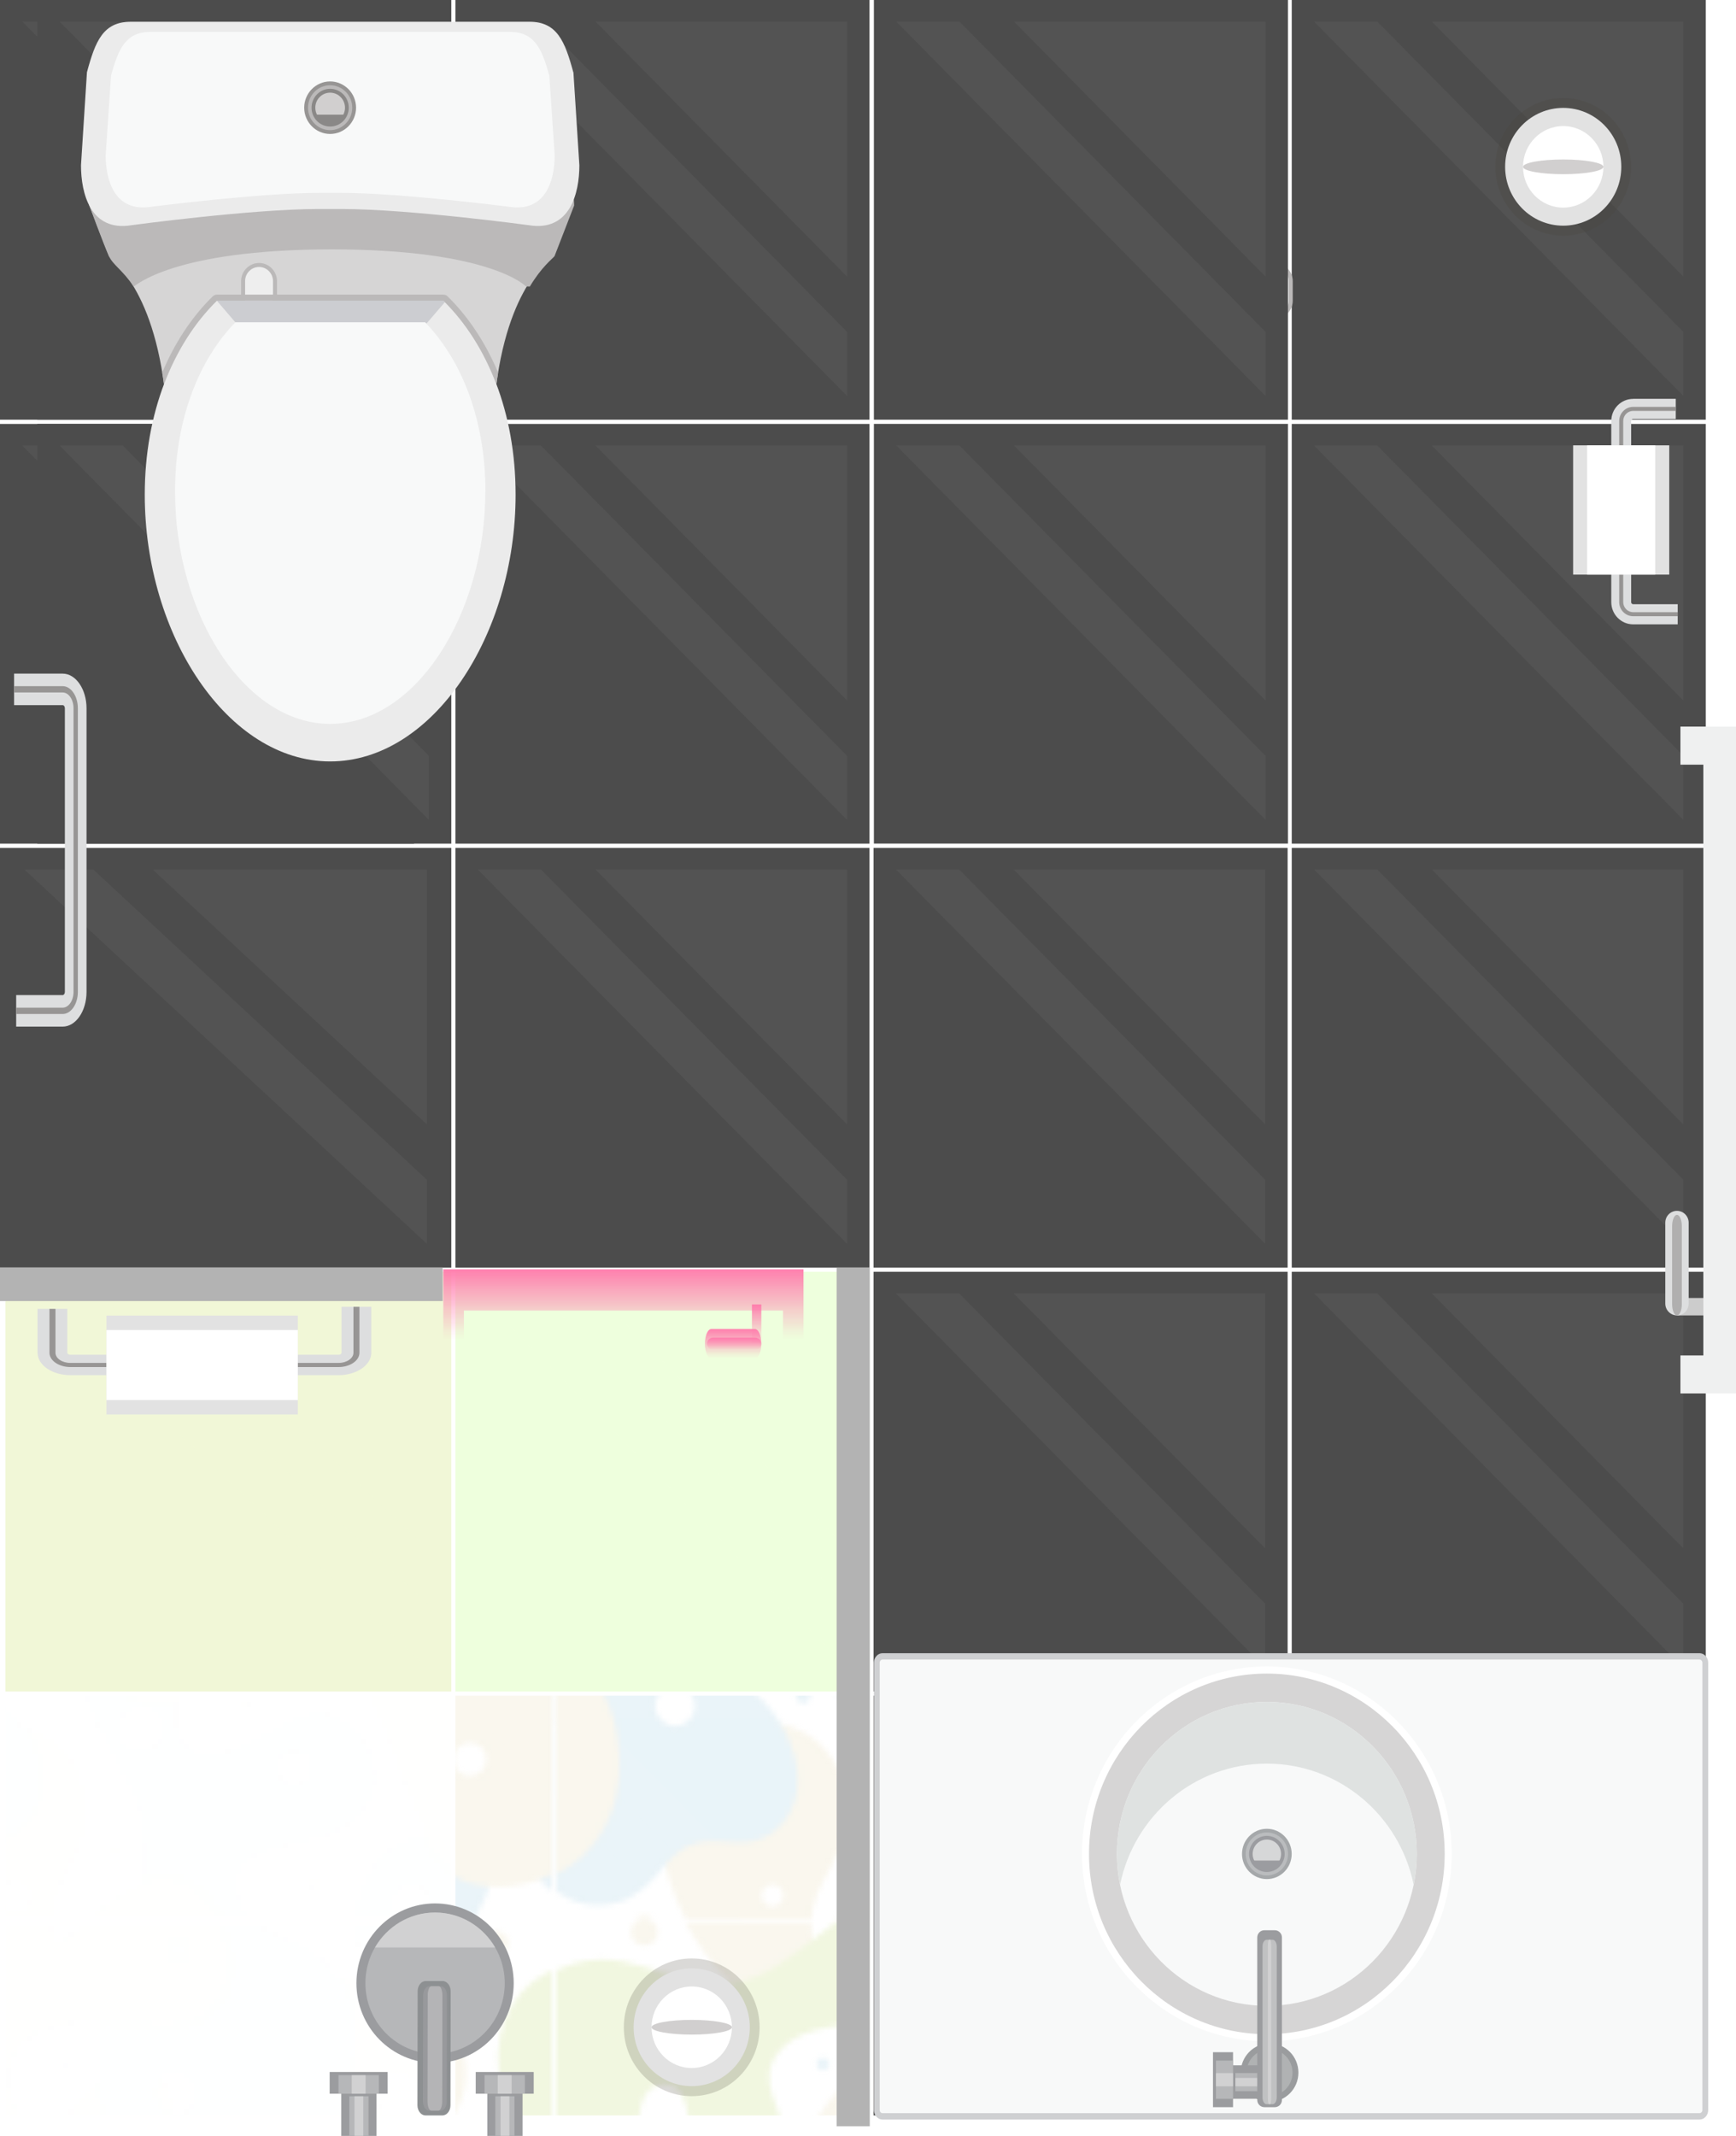 <?xml version="1.0" encoding="UTF-8"?>
<svg id="Layer_1" data-name="Layer 1" xmlns="http://www.w3.org/2000/svg" xmlns:xlink="http://www.w3.org/1999/xlink" viewBox="0 0 332.66 409.15">
  <defs>
    <style>
      .cls-1 {
        fill: #d6d7d8;
      }

      .cls-2 {
        fill: #cfd0d2;
      }

      .cls-3 {
        fill: url(#linear-gradient-2);
      }

      .cls-4 {
        opacity: .3;
      }

      .cls-4, .cls-5, .cls-6, .cls-7, .cls-8, .cls-9 {
        isolation: isolate;
      }

      .cls-4, .cls-10, .cls-9 {
        fill: url(#Alyssa);
      }

      .cls-11, .cls-5 {
        fill: #fff;
      }

      .cls-12 {
        fill: #dddedf;
      }

      .cls-13 {
        fill: #4c4c4c;
      }

      .cls-14 {
        fill: #d1cfcf;
      }

      .cls-15 {
        opacity: .46;
      }

      .cls-16 {
        fill: #c0c1c2;
      }

      .cls-17 {
        fill: #e2e2e2;
      }

      .cls-18 {
        opacity: .24;
      }

      .cls-19 {
        fill: #8d9092;
      }

      .cls-20 {
        fill: #bbb9b9;
      }

      .cls-21 {
        fill: #eff0f0;
      }

      .cls-22 {
        opacity: .41;
      }

      .cls-23 {
        fill: #b4b4b6;
      }

      .cls-5, .cls-7, .cls-8, .cls-24, .cls-9 {
        opacity: .1;
      }

      .cls-6 {
        fill: #48423b;
        opacity: .2;
      }

      .cls-25 {
        fill: #a6d0e4;
      }

      .cls-26 {
        fill: #b0afaf;
      }

      .cls-27 {
        fill: #d1d1d2;
      }

      .cls-28 {
        fill: #b0b2b3;
        stroke: #9a9c9e;
        stroke-miterlimit: 10;
        stroke-width: 1.13px;
      }

      .cls-29 {
        fill: #9b9ca0;
      }

      .cls-30 {
        opacity: .33;
      }

      .cls-7, .cls-31 {
        fill: #e0eea8;
      }

      .cls-8, .cls-32 {
        fill: #cf9;
      }

      .cls-33 {
        fill: #ebebeb;
      }

      .cls-34 {
        fill: none;
      }

      .cls-35 {
        fill: #979594;
      }

      .cls-36 {
        fill: #b6b7b9;
      }

      .cls-37 {
        fill: #9b9c9f;
      }

      .cls-38 {
        opacity: .97;
      }

      .cls-39 {
        fill: #babcbe;
      }

      .cls-40 {
        fill: #ccc;
      }

      .cls-41 {
        opacity: .39;
      }

      .cls-42 {
        fill: #c6dd7f;
      }

      .cls-43 {
        fill: #b3b3b3;
      }

      .cls-44 {
        fill: #d6d5d5;
      }

      .cls-45 {
        fill: url(#linear-gradient-3);
      }

      .cls-46 {
        fill: #dfe2e1;
      }

      .cls-47 {
        fill: url(#linear-gradient);
      }

      .cls-48 {
        fill: #eee;
      }

      .cls-49 {
        fill: url(#linear-gradient-4);
      }

      .cls-50 {
        fill: #f8f9f9;
      }

      .cls-51 {
        fill: #e9ddb7;
      }

      .cls-52 {
        fill: #8a8887;
      }

      .cls-53 {
        fill: #a5a8aa;
      }

      .cls-54 {
        fill: #98999c;
      }

      .cls-55 {
        fill: #cccdd1;
      }
    </style>
    <pattern id="Alyssa" x="0" y="0" width="144.13" height="138.36" patternTransform="translate(-763.32 -14922.59) scale(1 -1)" patternUnits="userSpaceOnUse" viewBox="0 0 144.13 138.36">
      <g>
        <rect class="cls-34" width="144.13" height="138.36"/>
        <g>
          <rect class="cls-34" width="144.13" height="138.36"/>
          <path class="cls-42" d="m211.07-20.16c-11.76,1.38-19.37-.35-22.65-3.11-3.02-2.54-4.96-5.41-2.25-11.93,2.94-7.09,1.53-14.73-5.54-15.91-6.22-1.04-10.89,4.84-11.24,12.28-.24,5.18-1.9,8.3-5.53,7.61s-4.63-5.9-3.63-11.76c1.38-8.13,5.54-11.76,6.23-20.23.49-6.05-2.94-13.66-12.45-15.04-9.3-1.35-15.91,4.32-16.6,10.55-.73,6.59,3.63,10.89,3.11,17.64s-4.01,10.17-5.88,17.29c-2.77,10.55,1.21,19.02,7.78,22.65,14.75,8.15,22.83-3.64,35.97-1.56,10.9,1.73,23.35,18.16,33.03,19.54,8.23,1.17,13.83-4.67,15.04-14.01,1.21-9.34-4.74-15.26-15.39-14.01h0Zm-42.2-.52c0,2.29-1.86,4.15-4.15,4.15s-4.15-1.86-4.15-4.15,1.86-4.15,4.15-4.15,4.15,1.86,4.15,4.15Zm49.46,15.39c0,.96-.78,1.73-1.73,1.73s-1.73-.77-1.73-1.73.77-1.73,1.73-1.73,1.73.77,1.73,1.73Z"/>
          <g>
            <path class="cls-51" d="m48.83-.97c0-7.17,4.59-13.81-1-16.33-8.5-3.83-28,14.33-28,36.17,0,12,8.67,19,17.83,19,12.33,0,18-8.17,18-17.5s-6.83-13.14-6.83-21.33h0Zm-5.41,5.37c0,1.15-.93,2.08-2.07,2.08s-2.08-.93-2.08-2.08.93-2.08,2.08-2.08,2.07.93,2.07,2.08Z"/>
            <path class="cls-25" d="m123.53-24.47c-7.87-2.74-19.44,15.3-17.67,27.02,1.24,8.23,7.12,13.19,13.09,14.22,7.53,1.3,12.9-2.6,13.3-7.24.55-6.31-3.63-7.52-4.22-14.96-.56-7.13,3.69-16.19-4.49-19.03h-.01Zm-3.79,27.51c0,1.43-1.16,2.59-2.59,2.59s-2.59-1.16-2.59-2.59,1.16-2.59,2.59-2.59,2.59,1.16,2.59,2.59Z"/>
            <path class="cls-51" d="m19.39-2c0-1.43-1.16-2.59-2.59-2.59s-2.59,1.16-2.59,2.59,1.16,2.59,2.59,2.59,2.59-1.16,2.59-2.59Z"/>
            <path class="cls-25" d="m84.61,5.72c.74-8.1,12.67-7.02,17.9-14.21,10.52-14.47-1.22-46.37-21.63-46.37-11.74,0-24.22,9.72-24.22,29.22,0,15.83,10.17,21.5,8.25,42.17-1.01,10.83-12.5,20.34-12.5,34.75,0,5.92,3.59,13.45,11.55,13.45,7.05,0,10.82-5.95,10.82-12.9s-5.38-15.74,1.37-19.05c5.24-2.57,13.21,4.77,19.5,6.75,5.19,1.64,12.39-.22,14.75-8.5,2.53-8.88-3.25-14.75-11.59-16.69-6.32-1.48-14.8-2.17-14.21-8.61h.01Zm-15.98,30.56c0,1.82-1.47,3.29-3.29,3.29s-3.29-1.47-3.29-3.29,1.47-3.29,3.29-3.29,3.29,1.47,3.29,3.29Zm25.98-9.7c1.29,0,2.33,1.04,2.33,2.33s-1.04,2.33-2.33,2.33-2.33-1.04-2.33-2.33,1.04-2.33,2.33-2.33Zm-19.98-59.67c0,1.82-1.47,3.29-3.29,3.29s-3.29-1.47-3.29-3.29,1.47-3.29,3.29-3.29,3.29,1.47,3.29,3.29Z"/>
            <path class="cls-42" d="m66.94-20.16c-11.76,1.38-19.37-.35-22.65-3.11-3.02-2.54-4.95-5.41-2.25-11.93,2.94-7.09,1.53-14.73-5.54-15.91-6.22-1.04-10.89,4.84-11.24,12.28-.24,5.18-1.9,8.3-5.53,7.61s-4.63-5.9-3.63-11.76c1.38-8.13,5.54-11.76,6.23-20.23.49-6.05-2.94-13.66-12.45-15.04-9.3-1.35-15.91,4.32-16.6,10.55-.73,6.59,3.63,10.89,3.11,17.64-.52,6.75-4.01,10.17-5.88,17.29-2.77,10.55,1.21,19.02,7.78,22.65,14.75,8.15,22.83-3.64,35.97-1.56,10.9,1.73,23.35,18.16,33.03,19.54,8.23,1.17,13.83-4.67,15.04-14.01s-4.74-15.26-15.39-14.01h0Zm-42.2-.52c0,2.29-1.86,4.15-4.15,4.15s-4.15-1.86-4.15-4.15,1.86-4.15,4.15-4.15,4.15,1.86,4.15,4.15Zm49.46,15.39c0,.96-.78,1.73-1.73,1.73s-1.73-.77-1.73-1.73.77-1.73,1.73-1.73,1.73.77,1.73,1.73Z"/>
          </g>
          <g>
            <path class="cls-25" d="m190.32,26.37c0-6.23-4.15-10.72-8.65-11.59s-8.32,1.28-12.97-1.21c-4.84-2.59-7.09-11.07-16.78-11.07-7.96,0-15.22,7.96-15.22,18.85,0,20.23,13.14,29.23,25.59,29.23,16.6,0,28.02-12.62,28.02-24.21h0Zm-19.71,14.35c0,2.1-1.7,3.8-3.8,3.8s-3.8-1.7-3.8-3.8,1.7-3.8,3.8-3.8,3.8,1.7,3.8,3.8Z"/>
            <path class="cls-42" d="m211.07,118.2c-11.76,1.38-19.37-.35-22.65-3.11-3.02-2.54-4.96-5.41-2.25-11.93,2.94-7.09,1.53-14.73-5.54-15.91-6.22-1.04-10.89,4.84-11.24,12.28-.24,5.18-1.9,8.3-5.53,7.61-3.63-.69-4.63-5.9-3.63-11.76,1.38-8.13,5.54-11.76,6.23-20.23.49-6.05-2.94-13.66-12.45-15.04-9.3-1.35-15.91,4.32-16.6,10.55-.73,6.59,3.63,10.89,3.11,17.64s-4.01,10.17-5.88,17.29c-2.77,10.55,1.21,19.02,7.78,22.65,14.75,8.15,22.83-3.64,35.97-1.56,10.9,1.73,23.35,18.16,33.03,19.54,8.23,1.17,13.83-4.67,15.04-14.01,1.21-9.34-4.74-15.26-15.39-14.01h0Zm-42.2-.52c0,2.29-1.86,4.15-4.15,4.15s-4.15-1.86-4.15-4.15,1.86-4.15,4.15-4.15,4.15,1.86,4.15,4.15Zm49.46,15.39c0,.96-.78,1.73-1.73,1.73s-1.73-.77-1.73-1.73.77-1.73,1.73-1.73,1.73.77,1.73,1.73Z"/>
          </g>
          <g>
            <path class="cls-25" d="m31.83,54.72c-13.96-1.99-21.17,13.33-17.67,20.33,3.67,7.33,12.12,4.17,19.5,4.17,9.67,0,16.37,7.57,20.42,2.25,4.25-5.58-5.01-24.29-22.25-26.75Zm.52,17.48c0,1.24-1.01,2.25-2.25,2.25s-2.25-1.01-2.25-2.25,1.01-2.25,2.25-2.25,2.25,1.01,2.25,2.25Z"/>
            <path class="cls-51" d="m48.83,137.39c0-7.17,4.59-13.81-1-16.33-8.5-3.83-28,14.33-28,36.17,0,12,8.67,19,17.83,19,12.33,0,18-8.17,18-17.5s-6.83-13.14-6.83-21.33h0Zm-5.41,5.37c0,1.15-.93,2.08-2.07,2.08s-2.08-.93-2.08-2.08.93-2.08,2.08-2.08,2.07.93,2.07,2.08Z"/>
            <path class="cls-25" d="m46.19,26.37c0-6.23-4.15-10.72-8.65-11.59-4.5-.87-8.32,1.28-12.97-1.21-4.84-2.59-7.09-11.07-16.77-11.07C-.16,2.5-7.42,10.46-7.42,21.35c0,20.23,13.14,29.23,25.59,29.23,16.6,0,28.02-12.62,28.02-24.21Zm-19.71,14.35c0,2.1-1.7,3.8-3.8,3.8s-3.8-1.7-3.8-3.8,1.7-3.8,3.8-3.8,3.8,1.7,3.8,3.8Z"/>
            <path class="cls-42" d="m45.5,50.06c0-1.34-1.08-2.42-2.42-2.42s-2.42,1.08-2.42,2.42,1.08,2.42,2.42,2.42,2.42-1.08,2.42-2.42Z"/>
            <path class="cls-25" d="m129.2,68.57c-3.19-4.68,1.04-10.72-1.38-15.22-2.42-4.5-6.74-5.02-9.86-2.6-3.63,2.83-3.41,6.64-8.3,8.82-5.53,2.46-17.98-2.25-19.71,7.26-.87,4.81,2.37,8.57,7.26,9.68,6.05,1.38,9.35.18,15.39,3.11,6.05,2.94,11.24,8.99,22.14,12.11,10.41,2.97,16.07-1.56,16.6-5.88,1.04-8.47-17.13-9.95-22.14-17.29h0Zm-2.25,7.44c0,1.24-1.01,2.25-2.25,2.25s-2.25-1.01-2.25-2.25,1.01-2.25,2.25-2.25,2.25,1.01,2.25,2.25Z"/>
            <path class="cls-51" d="m156.17,29.39c0-17.17-14.5-25.5-27-22.83-10.26,2.19-12.83,17.33-16.67,26.17-3.71,8.56-8.83,22.5-20.17,22.5s-12.83-14.5-23.67-14.5-24.5,15.67-24.5,39.67c0,14.67,9.8,31.46,20.83,30.67,11.67-.83,4.5-19.67,15.33-19.67,9.5,0,7.86,16.26,9.17,23.33,1.67,9,6.83,14.17,18.5,13.17,14.44-1.24,22.33-13.5,18.87-23.34-4.03-11.45-23.87-17.32-21.54-30.49,1.35-7.59,13-12,26-16.17,14.53-4.66,24.83-11.33,24.83-28.5h.02Zm-44.95,75.84c0-1.82,1.47-3.29,3.29-3.29s3.29,1.47,3.29,3.29-1.47,3.29-3.29,3.29-3.29-1.47-3.29-3.29Zm-46.69-24.9c0,.96-.77,1.73-1.73,1.73s-1.73-.78-1.73-1.73.78-1.73,1.73-1.73,1.73.77,1.73,1.73Zm17.47-10.72c0,2.1-1.7,3.8-3.8,3.8s-3.8-1.7-3.8-3.8,1.71-3.8,3.8-3.8,3.8,1.7,3.8,3.8Zm19.89,15.56c0,.86-.7,1.56-1.56,1.56s-1.56-.7-1.56-1.56.7-1.56,1.56-1.56,1.56.7,1.56,1.56Zm29.64-54.69c0,1.75-1.42,3.17-3.17,3.17s-3.17-1.42-3.17-3.17,1.42-3.17,3.17-3.17,3.17,1.42,3.17,3.17Z"/>
            <path class="cls-25" d="m123.53,113.89c-7.87-2.74-19.44,15.3-17.67,27.02,1.24,8.23,7.12,13.19,13.09,14.22,7.53,1.3,12.9-2.6,13.3-7.24.55-6.31-3.63-7.52-4.22-14.96-.56-7.13,3.69-16.19-4.49-19.03h-.01Zm-3.79,27.51c0,1.43-1.16,2.59-2.59,2.59s-2.59-1.16-2.59-2.59,1.16-2.59,2.59-2.59,2.59,1.16,2.59,2.59Z"/>
            <path class="cls-51" d="m19.39,136.36c0-1.43-1.16-2.59-2.59-2.59s-2.59,1.16-2.59,2.59,1.16,2.59,2.59,2.59,2.59-1.16,2.59-2.59Z"/>
            <path class="cls-51" d="m153.38,49.62c0,8.41-5.08,15.23-11.34,15.23s-11.34-6.82-11.34-15.23,5.08-12.44,11.34-12.44,11.34,4.03,11.34,12.44Z"/>
            <path class="cls-25" d="m84.61,144.08c.74-8.1,12.67-7.02,17.9-14.21,10.52-14.47-1.22-46.37-21.63-46.37-11.74,0-24.22,9.72-24.22,29.22,0,15.83,10.17,21.5,8.25,42.17-1.01,10.83-12.5,20.34-12.5,34.75,0,5.92,3.59,13.45,11.55,13.45,7.05,0,10.82-5.95,10.82-12.9s-5.38-15.74,1.37-19.05c5.24-2.57,13.21,4.77,19.5,6.75,5.19,1.64,12.39-.22,14.75-8.5,2.53-8.88-3.25-14.75-11.59-16.69-6.32-1.48-14.8-2.17-14.21-8.61h.01Zm-15.98,30.56c0,1.82-1.47,3.29-3.29,3.29s-3.29-1.47-3.29-3.29,1.47-3.29,3.29-3.29,3.29,1.47,3.29,3.29Zm25.98-9.7c1.29,0,2.33,1.04,2.33,2.33s-1.04,2.33-2.33,2.33-2.33-1.04-2.33-2.33,1.04-2.33,2.33-2.33Zm-19.98-59.67c0,1.82-1.47,3.29-3.29,3.29s-3.29-1.47-3.29-3.29,1.47-3.29,3.29-3.29,3.29,1.47,3.29,3.29Z"/>
            <path class="cls-42" d="m66.94,118.2c-11.76,1.38-19.37-.35-22.65-3.11-3.02-2.54-4.95-5.41-2.25-11.93,2.94-7.09,1.53-14.73-5.54-15.91-6.22-1.04-10.89,4.84-11.24,12.28-.24,5.18-1.9,8.3-5.53,7.61-3.63-.69-4.63-5.9-3.63-11.76,1.38-8.13,5.54-11.76,6.23-20.23.49-6.05-2.94-13.66-12.45-15.04-9.3-1.35-15.91,4.32-16.6,10.55-.73,6.59,3.63,10.89,3.11,17.64-.52,6.75-4.01,10.17-5.88,17.29-2.77,10.55,1.21,19.02,7.78,22.65,14.75,8.15,22.83-3.64,35.97-1.56,10.9,1.73,23.35,18.16,33.03,19.54,8.23,1.17,13.83-4.67,15.04-14.01s-4.74-15.26-15.39-14.01Zm-42.2-.52c0,2.29-1.86,4.15-4.15,4.15s-4.15-1.86-4.15-4.15,1.86-4.15,4.15-4.15,4.15,1.86,4.15,4.15Zm49.46,15.39c0,.96-.78,1.73-1.73,1.73s-1.73-.77-1.73-1.73.77-1.73,1.73-1.73,1.73.77,1.73,1.73Z"/>
            <path class="cls-42" d="m130.24,95.89c0-.76-.62-1.38-1.38-1.38s-1.38.62-1.38,1.38.62,1.38,1.38,1.38,1.38-.62,1.38-1.38Z"/>
            <path class="cls-51" d="m135.77,134.28c0-1.24-1.01-2.25-2.25-2.25s-2.25,1.01-2.25,2.25,1.01,2.25,2.25,2.25,2.25-1.01,2.25-2.25Z"/>
            <path class="cls-25" d="m52.24,111.11c0-.67-.54-1.21-1.21-1.21s-1.21.54-1.21,1.21.54,1.21,1.21,1.21,1.21-.54,1.21-1.21Z"/>
            <path class="cls-25" d="m48.61,42.63c0-.76-.62-1.38-1.38-1.38s-1.38.62-1.38,1.38.62,1.38,1.38,1.38,1.38-.62,1.38-1.38Z"/>
            <path class="cls-51" d="m133.18,64.59c0-.67-.54-1.21-1.21-1.21s-1.21.54-1.21,1.21.54,1.21,1.21,1.21,1.21-.54,1.21-1.21Z"/>
            <path class="cls-42" d="m95.89,46.67c0-1.88-1.53-3.41-3.41-3.41s-3.41,1.53-3.41,3.41,1.53,3.41,3.41,3.41,3.41-1.53,3.41-3.41Z"/>
            <path class="cls-51" d="m100.87,6.81c0-1.16-.94-2.1-2.1-2.1s-2.1.94-2.1,2.1.94,2.1,2.1,2.1,2.1-.94,2.1-2.1Z"/>
            <path class="cls-51" d="m62.07,13.11c0-.87-.7-1.57-1.57-1.57s-1.57.7-1.57,1.57.71,1.57,1.57,1.57,1.57-.71,1.57-1.57Z"/>
            <circle class="cls-42" cx="133.12" cy="127.15" r="2.62"/>
            <circle class="cls-25" cx="123.15" cy="92.29" r="2.36"/>
            <path class="cls-51" d="m27.72,85.73c0-1.45-1.17-2.62-2.62-2.62s-2.62,1.17-2.62,2.62,1.17,2.62,2.62,2.62,2.62-1.17,2.62-2.62Z"/>
            <path class="cls-25" d="m22.74,92.81c0-.72-.59-1.31-1.31-1.31s-1.31.59-1.31,1.31.59,1.31,1.31,1.31,1.31-.59,1.31-1.31Z"/>
            <path class="cls-51" d="m86.97,40.9c0-.87-.71-1.57-1.57-1.57s-1.57.7-1.57,1.57.7,1.57,1.57,1.57,1.57-.71,1.57-1.57Z"/>
          </g>
          <g>
            <path class="cls-25" d="m-14.93,68.57c-3.19-4.68,1.04-10.72-1.38-15.22-2.42-4.5-6.74-5.02-9.86-2.6-3.63,2.83-3.41,6.64-8.3,8.82-5.53,2.46-17.98-2.25-19.71,7.26-.88,4.81,2.38,8.57,7.26,9.68,6.05,1.38,9.35.18,15.39,3.11,6.05,2.94,11.24,8.99,22.14,12.11,10.41,2.97,16.07-1.56,16.6-5.88,1.04-8.47-17.13-9.95-22.14-17.29h0Zm-2.25,7.44c0,1.24-1.01,2.25-2.25,2.25s-2.25-1.01-2.25-2.25,1.01-2.25,2.25-2.25,2.25,1.01,2.25,2.25Z"/>
            <path class="cls-51" d="m12.04,29.39C12.04,12.22-2.46,3.89-14.96,6.56c-10.26,2.19-12.83,17.33-16.67,26.17-3.71,8.56-8.83,22.5-20.17,22.5s-12.83-14.5-23.67-14.5-24.5,15.67-24.5,39.67c0,14.67,9.8,31.46,20.83,30.67,11.67-.83,4.5-19.67,15.33-19.67,9.5,0,7.86,16.26,9.17,23.33,1.67,9,6.83,14.17,18.5,13.17,14.44-1.24,22.33-13.5,18.87-23.34-4.03-11.45-23.87-17.32-21.54-30.49,1.35-7.59,13-12,26-16.17,14.53-4.66,24.83-11.33,24.83-28.5h.02Zm-44.95,75.84c0-1.82,1.47-3.29,3.29-3.29s3.29,1.47,3.29,3.29-1.47,3.29-3.29,3.29-3.29-1.47-3.29-3.29Zm-46.69-24.9c0,.96-.77,1.73-1.73,1.73s-1.73-.78-1.73-1.73.78-1.73,1.73-1.73,1.73.77,1.73,1.73Zm17.47-10.72c0,2.1-1.7,3.8-3.8,3.8s-3.8-1.7-3.8-3.8,1.71-3.8,3.8-3.8,3.8,1.7,3.8,3.8Zm19.89,15.56c0,.86-.7,1.56-1.56,1.56s-1.56-.7-1.56-1.56.7-1.56,1.56-1.56,1.56.7,1.56,1.56ZM-12.6,30.48c0,1.75-1.42,3.17-3.17,3.17s-3.17-1.42-3.17-3.17,1.42-3.17,3.17-3.17,3.17,1.42,3.17,3.17Z"/>
            <path class="cls-51" d="m9.26,49.62c0,8.41-5.08,15.23-11.34,15.23s-11.34-6.82-11.34-15.23,5.08-12.44,11.34-12.44,11.34,4.03,11.34,12.44Z"/>
          </g>
        </g>
      </g>
    </pattern>
    <linearGradient id="linear-gradient" x1="-285.86" y1="1234.08" x2="-278.32" y2="1234.08" gradientTransform="translate(-1089.09 535.73) rotate(90) scale(1 -1)" gradientUnits="userSpaceOnUse">
      <stop offset="0" stop-color="#ff7bac"/>
      <stop offset=".22" stop-color="#ff7bac" stop-opacity=".76"/>
      <stop offset=".6" stop-color="#ff7bac" stop-opacity=".36"/>
      <stop offset=".87" stop-color="#ff7bac" stop-opacity=".1"/>
      <stop offset="1" stop-color="#ff7bac" stop-opacity="0"/>
    </linearGradient>
    <linearGradient id="linear-gradient-2" x1="-281.15" y1="1229.58" x2="-275.5" y2="1229.58" gradientTransform="translate(-1089.09 535.73) rotate(90) scale(1 -1)" gradientUnits="userSpaceOnUse">
      <stop offset="0" stop-color="#ff7bac"/>
      <stop offset=".22" stop-color="#ff7bac" stop-opacity=".76"/>
      <stop offset=".6" stop-color="#ff7bac" stop-opacity=".36"/>
      <stop offset=".87" stop-color="#ff7bac" stop-opacity=".1"/>
      <stop offset="1" stop-color="#ff7bac" stop-opacity="0"/>
    </linearGradient>
    <linearGradient id="linear-gradient-3" x1="-279.5" y1="1229.77" x2="-277.16" y2="1229.77" gradientTransform="translate(-1089.09 535.73) rotate(90) scale(1 -1)" gradientUnits="userSpaceOnUse">
      <stop offset="0" stop-color="#ff7bac"/>
      <stop offset=".22" stop-color="#ff7bac" stop-opacity=".76"/>
      <stop offset=".6" stop-color="#ff7bac" stop-opacity=".36"/>
      <stop offset=".87" stop-color="#ff7bac" stop-opacity=".1"/>
      <stop offset="1" stop-color="#ff7bac" stop-opacity="0"/>
    </linearGradient>
    <linearGradient id="linear-gradient-4" x1="-292.58" y1="1208.56" x2="-279.14" y2="1208.56" gradientTransform="translate(-1089.09 535.73) rotate(90) scale(1 -1)" gradientUnits="userSpaceOnUse">
      <stop offset="0" stop-color="#ff7bac"/>
      <stop offset=".22" stop-color="#ff7bac" stop-opacity=".76"/>
      <stop offset=".6" stop-color="#ff7bac" stop-opacity=".36"/>
      <stop offset=".87" stop-color="#ff7bac" stop-opacity=".1"/>
      <stop offset="1" stop-color="#ff7bac" stop-opacity="0"/>
    </linearGradient>
  </defs>
  <g id="Layer_1-2" data-name="Layer 1">
    <g>
      <rect class="cls-13" x="247.53" width="79.34" height="80.4"/>
      <g class="cls-22">
        <polygon class="cls-5" points="322.58 63.58 263.92 4.14 251.81 4.14 322.58 75.85 322.58 63.58"/>
        <polygon class="cls-5" points="322.58 4.14 274.37 4.14 322.58 52.99 322.58 4.14"/>
      </g>
    </g>
    <g>
      <rect class="cls-13" x="247.53" y="81.21" width="79.34" height="80.4"/>
      <g class="cls-22">
        <polygon class="cls-5" points="322.58 144.79 263.92 85.35 251.81 85.35 322.58 157.06 322.58 144.79"/>
        <polygon class="cls-5" points="322.58 85.35 274.37 85.35 322.58 134.19 322.58 85.35"/>
      </g>
    </g>
    <g>
      <rect class="cls-13" x="247.53" y="162.42" width="79.34" height="80.4"/>
      <g class="cls-22">
        <polygon class="cls-5" points="322.58 226 263.92 166.56 251.81 166.56 322.58 238.27 322.58 226"/>
        <polygon class="cls-5" points="322.58 166.56 274.37 166.56 322.58 215.4 322.58 166.56"/>
      </g>
    </g>
    <g>
      <rect class="cls-13" x="247.53" y="243.62" width="79.34" height="80.4"/>
      <g class="cls-22">
        <polygon class="cls-5" points="322.58 307.21 263.92 247.76 251.81 247.76 322.58 319.48 322.58 307.21"/>
        <polygon class="cls-5" points="322.58 247.76 274.37 247.76 322.58 296.61 322.58 247.76"/>
      </g>
    </g>
    <g>
      <rect class="cls-13" x="247.53" y="324.83" width="79.34" height="80.4"/>
      <g class="cls-22">
        <polygon class="cls-5" points="322.58 388.41 263.92 328.97 251.81 328.97 322.58 400.68 322.58 388.41"/>
        <polygon class="cls-5" points="322.58 328.97 274.37 328.97 322.58 377.82 322.58 328.97"/>
      </g>
    </g>
    <g>
      <rect class="cls-13" width="79.34" height="80.4"/>
      <g class="cls-22">
        <polygon class="cls-5" points="75.05 63.58 16.39 4.14 4.28 4.14 75.05 75.85 75.05 63.58"/>
        <polygon class="cls-5" points="75.05 4.14 26.85 4.14 75.05 52.99 75.05 4.14"/>
      </g>
    </g>
    <g>
      <rect class="cls-13" y="81.21" width="79.34" height="80.4"/>
      <g class="cls-22">
        <polygon class="cls-5" points="75.05 144.79 16.39 85.35 4.28 85.35 75.05 157.06 75.05 144.79"/>
        <polygon class="cls-5" points="75.05 85.35 26.85 85.35 75.05 134.19 75.05 85.35"/>
      </g>
    </g>
    <g>
      <rect class="cls-13" x="167.4" y="162.42" width="79.34" height="80.4"/>
      <g class="cls-22">
        <polygon class="cls-5" points="242.45 226 183.79 166.56 171.68 166.56 242.45 238.27 242.45 226"/>
        <polygon class="cls-5" points="242.45 166.56 194.24 166.56 242.45 215.4 242.45 166.56"/>
      </g>
    </g>
    <g>
      <rect class="cls-13" x="167.4" y="243.62" width="79.34" height="80.4"/>
      <g class="cls-22">
        <polygon class="cls-5" points="242.45 307.21 183.79 247.76 171.68 247.76 242.45 319.48 242.45 307.21"/>
        <polygon class="cls-5" points="242.45 247.76 194.24 247.76 242.45 296.61 242.45 247.76"/>
      </g>
    </g>
    <g>
      <rect class="cls-13" x="167.4" y="324.83" width="79.34" height="80.4"/>
      <g class="cls-22">
        <polygon class="cls-5" points="242.45 388.41 183.79 328.97 171.68 328.97 242.45 400.68 242.45 388.41"/>
        <polygon class="cls-5" points="242.45 328.97 194.24 328.97 242.45 377.82 242.45 328.97"/>
      </g>
    </g>
    <g>
      <rect class="cls-13" x="87.27" width="79.34" height="80.4"/>
      <g class="cls-22">
        <polygon class="cls-5" points="162.32 63.58 103.66 4.14 91.55 4.14 162.32 75.85 162.32 63.58"/>
        <polygon class="cls-5" points="162.32 4.14 114.12 4.14 162.32 52.99 162.32 4.14"/>
      </g>
    </g>
    <g>
      <rect class="cls-13" x="87.27" y="81.21" width="79.34" height="80.4"/>
      <g class="cls-22">
        <polygon class="cls-5" points="162.32 144.79 103.66 85.35 91.55 85.35 162.32 157.06 162.32 144.79"/>
        <polygon class="cls-5" points="162.32 85.35 114.12 85.35 162.32 134.19 162.32 85.35"/>
      </g>
    </g>
    <g>
      <rect class="cls-13" x="87.27" y="162.42" width="79.34" height="80.4"/>
      <g class="cls-22">
        <polygon class="cls-5" points="162.32 226 103.66 166.56 91.55 166.56 162.32 238.27 162.32 226"/>
        <polygon class="cls-5" points="162.32 166.56 114.12 166.56 162.32 215.4 162.32 166.56"/>
      </g>
    </g>
    <g class="cls-30">
      <rect class="cls-32" x="87.27" y="243.62" width="79.34" height="80.4"/>
      <g class="cls-22">
        <polygon class="cls-8" points="162.32 307.21 103.66 247.76 91.55 247.76 162.32 319.48 162.32 307.21"/>
        <polygon class="cls-8" points="162.32 247.76 114.12 247.76 162.32 296.61 162.32 247.76"/>
      </g>
    </g>
    <g class="cls-18">
      <rect class="cls-10" x="87.27" y="324.83" width="79.34" height="80.4"/>
      <g class="cls-22">
        <polygon class="cls-9" points="162.32 388.41 103.66 328.97 91.55 328.97 162.32 400.68 162.32 388.41"/>
        <polygon class="cls-9" points="162.32 328.97 114.12 328.97 162.32 377.82 162.32 328.97"/>
      </g>
    </g>
    <g>
      <rect class="cls-13" x="7.14" width="79.34" height="80.4"/>
      <g class="cls-22">
        <polygon class="cls-5" points="82.19 63.58 23.53 4.14 11.42 4.14 82.19 75.85 82.19 63.58"/>
        <polygon class="cls-5" points="82.19 4.14 33.99 4.14 82.19 52.99 82.19 4.14"/>
      </g>
    </g>
    <g>
      <rect class="cls-13" x="7.14" y="81.21" width="79.34" height="80.4"/>
      <g class="cls-22">
        <polygon class="cls-5" points="82.19 144.79 23.53 85.35 11.42 85.35 82.19 157.06 82.19 144.79"/>
        <polygon class="cls-5" points="82.19 85.35 33.99 85.35 82.19 134.19 82.19 85.35"/>
      </g>
    </g>
    <g>
      <rect class="cls-13" y="162.42" width="86.48" height="80.4"/>
      <g class="cls-22">
        <polygon class="cls-5" points="81.81 226 17.87 166.56 4.67 166.56 81.81 238.27 81.81 226"/>
        <polygon class="cls-5" points="81.81 166.56 29.26 166.56 81.81 215.4 81.81 166.56"/>
      </g>
    </g>
    <g class="cls-15">
      <rect class="cls-31" x="1.03" y="243.62" width="85.45" height="80.4"/>
      <g class="cls-22">
        <polygon class="cls-7" points="81.86 307.21 18.68 247.76 5.64 247.76 81.86 319.48 81.86 307.21"/>
        <polygon class="cls-7" points="81.86 247.76 29.94 247.76 81.86 296.61 81.86 247.76"/>
      </g>
    </g>
    <g class="cls-41">
      <rect class="cls-10" x="1.03" y="324.83" width="85.45" height="80.4"/>
      <g class="cls-24">
        <polygon class="cls-4" points="81.86 388.41 18.68 328.97 5.64 328.97 81.86 400.68 81.86 388.41"/>
        <polygon class="cls-4" points="81.86 328.97 29.94 328.97 81.86 377.82 81.86 328.97"/>
      </g>
    </g>
    <rect class="cls-43" x="160.32" y="242.82" width="6.35" height="164.48"/>
    <g>
      <path class="cls-50" d="m168.02,318.53c0-.68.5-1.22,1.11-1.22h156.53c.61,0,1.11.55,1.11,1.22v85.67c0,.68-.5,1.22-1.11,1.22h-156.53c-.61,0-1.11-.55-1.11-1.22v-85.67h0Z"/>
      <path class="cls-2" d="m169.13,316.69h156.53c.92,0,1.67.82,1.67,1.83v85.67c0,1.01-.74,1.83-1.67,1.83h-156.53c-.92,0-1.67-.82-1.67-1.83v-85.67c0-1.01.74-1.83,1.67-1.83h0Zm156.53,88.11c.3,0,.56-.27.56-.61v-85.67c0-.34-.25-.61-.56-.61h-156.53c-.3,0-.56.27-.56.61v85.67c0,.34.25.61.56.61h156.53Z"/>
    </g>
    <g>
      <ellipse class="cls-44" cx="242.75" cy="355.13" rx="34.75" ry="35.22"/>
      <path class="cls-11" d="m242.76,319.23c19.53,0,35.42,16.1,35.42,35.9s-15.89,35.9-35.42,35.9-35.42-16.1-35.42-35.9,15.89-35.9,35.42-35.9Zm0,70.44c18.79,0,34.08-15.49,34.08-34.54s-15.29-34.54-34.08-34.54-34.08,15.49-34.08,34.54,15.29,34.54,34.08,34.54Z"/>
    </g>
    <ellipse class="cls-50" cx="242.76" cy="355.13" rx="28.73" ry="29.11"/>
    <path class="cls-46" d="m242.76,337.84c13.87,0,25.43,9.96,28.13,23.2.39-1.91.6-3.88.6-5.91,0-16.08-12.86-29.11-28.73-29.11s-28.73,13.03-28.73,29.11c0,2.03.21,4,.6,5.91,2.7-13.24,14.26-23.2,28.13-23.2Z"/>
    <g>
      <g>
        <path class="cls-39" d="m242.76,359.61c2.44,0,4.41-2,4.41-4.47s-1.98-4.47-4.41-4.47-4.41,2-4.41,4.47,1.98,4.47,4.41,4.47Z"/>
        <path class="cls-53" d="m242.76,359.96c-2.63,0-4.76-2.16-4.76-4.82s2.13-4.82,4.76-4.82,4.76,2.16,4.76,4.82-2.13,4.82-4.76,4.82Zm0-.7c2.25,0,4.06-1.85,4.06-4.12s-1.82-4.12-4.06-4.12-4.06,1.85-4.06,4.12,1.82,4.12,4.06,4.12Z"/>
      </g>
      <g>
        <path class="cls-1" d="m242.76,358.25c1.7,0,3.07-1.39,3.07-3.11s-1.37-3.11-3.07-3.11-3.07,1.39-3.07,3.11,1.37,3.11,3.07,3.11Z"/>
        <path class="cls-29" d="m242.76,358.6c-1.88,0-3.41-1.55-3.41-3.46s1.53-3.46,3.41-3.46,3.41,1.55,3.41,3.46-1.53,3.46-3.41,3.46Zm0-.7c1.5,0,2.72-1.24,2.72-2.76s-1.22-2.76-2.72-2.76-2.72,1.24-2.72,2.76,1.22,2.76,2.72,2.76Z"/>
      </g>
      <path class="cls-29" d="m239.96,356.41h5.59c-.48,1.08-1.55,1.83-2.79,1.83s-2.31-.76-2.79-1.83h0Z"/>
    </g>
    <g>
      <path class="cls-28" d="m238.32,397.03c0-2.77,2.22-5.03,4.96-5.03s4.96,2.25,4.96,5.03-2.22,5.03-4.96,5.03-4.96-2.25-4.96-5.03Z"/>
      <rect class="cls-37" x="235.82" y="395.63" width="7.91" height="6.41"/>
      <rect class="cls-36" x="236.73" y="397.11" width="7.01" height="3.48"/>
      <rect class="cls-27" x="236.73" y="398.05" width="7.01" height="1.6"/>
      <path class="cls-37" d="m242.28,369.76h2.01c.75,0,1.36.62,1.36,1.37v31.15c0,.76-.61,1.37-1.36,1.37h-2.01c-.75,0-1.36-.62-1.36-1.37v-31.15c0-.76.61-1.37,1.36-1.37Z"/>
      <path class="cls-16" d="m241.93,372.86c0-.71.35-1.28.78-1.28h1.16c.43,0,.78.57.78,1.28v28.94c0,.71-.35,1.28-.78,1.28h-1.16c-.43,0-.78-.57-.78-1.28v-28.94h0Z"/>
      <path class="cls-27" d="m242.96,372.86c0-.71.08-1.28.18-1.28h.27c.1,0,.18.57.18,1.28v28.94c0,.71-.08,1.28-.18,1.28h-.27c-.1,0-.18-.57-.18-1.28v-28.94h0Z"/>
      <rect class="cls-37" x="232.44" y="393.12" width="3.84" height="10.53"/>
      <rect class="cls-36" x="233" y="394.73" width="3.28" height="7.32"/>
      <rect class="cls-27" x="233" y="397.13" width="3.28" height="2.52"/>
    </g>
    <path class="cls-44" d="m100.19,31.79H26.35c-5.28,0-9.23,2.24-9.23,7.58l3.76,9.7c.89,1.17,9.81,7.1,11.2,31.49l31.19-4.47,31.19,4.47c1.4-24.39,10.31-30.33,11.2-31.49l3.76-9.7c0-5.35-3.96-7.58-9.23-7.58Z"/>
    <path class="cls-20" d="m100.76,31.79H26.35c-5.28,0-9.23,2.24-9.23,7.58,0,0,2.68,7.34,3.76,9.7.79,1.73,2.58,2.61,4.73,5.82.25,0,7.35-7.1,37.96-7.12,30.6.02,37.21,7.1,37.21,7.1.25,0,.5,0,.75.02,2.26-3.78,4.32-5.3,4.73-5.82l3.76-9.7c0-5.35-3.96-7.58-9.23-7.58h0Z"/>
    <g>
      <path class="cls-48" d="m52.69,57.6c0,1.71-1.36,3.1-3.05,3.1h0c-1.69,0-3.05-1.38-3.05-3.1v-3.74c0-1.71,1.36-3.1,3.05-3.1h0c1.69,0,3.05,1.38,3.05,3.1v3.74Z"/>
      <path class="cls-20" d="m49.64,61.08c-1.9,0-3.44-1.56-3.44-3.48v-3.74c0-1.92,1.54-3.48,3.44-3.48s3.44,1.56,3.44,3.48v3.74c0,1.92-1.54,3.48-3.44,3.48Zm0-9.94c-1.48,0-2.67,1.21-2.67,2.71v3.74c0,1.5,1.2,2.71,2.67,2.71s2.67-1.21,2.67-2.71v-3.74c0-1.5-1.2-2.71-2.67-2.71Z"/>
    </g>
    <g>
      <path class="cls-48" d="m241.23,57.6c0,1.71,1.36,3.1,3.05,3.1h0c1.69,0,3.05-1.38,3.05-3.1v-3.74c0-1.71-1.36-3.1-3.05-3.1h0c-1.69,0-3.05,1.38-3.05,3.1v3.74Z"/>
      <path class="cls-20" d="m244.28,61.08c-1.9,0-3.44-1.56-3.44-3.48v-3.74c0-1.92,1.54-3.48,3.44-3.48s3.44,1.56,3.44,3.48v3.74c0,1.92-1.54,3.48-3.44,3.48Zm0-9.94c-1.48,0-2.67,1.21-2.67,2.71v3.74c0,1.5,1.2,2.71,2.67,2.71s2.67-1.21,2.67-2.71v-3.74c0-1.5-1.2-2.71-2.67-2.71Z"/>
    </g>
    <path class="cls-33" d="m84.97,57.6h-43.41c-8.4,8.27-13.82,21.45-13.82,37.16,0,26.94,15.91,51.1,35.53,51.1s35.53-24.16,35.53-51.1c0-15.72-5.41-28.91-13.82-37.16Z"/>
    <path class="cls-20" d="m84.97,56.44h-43.41c-.3,0-.59.12-.8.33-4.04,3.97-7.31,8.95-9.68,14.62.12.72.23,1.46.33,2.24,2.41-6.39,5.89-11.84,10.15-16.02h43.41c4.25,4.18,7.74,9.62,10.15,16.02.1-.76.21-1.51.33-2.24-2.37-5.67-5.64-10.65-9.68-14.62-.21-.21-.5-.33-.8-.33Z"/>
    <path class="cls-55" d="m85.25,57.88l-3.31,3.85-.26.26c-.08-.09-.16-.17-.25-.26h-36.34l-3.54-4.13h43.41c.1.09.18.18.28.28Z"/>
    <path class="cls-50" d="m93,94.13c0,23.49-13.31,44.54-29.73,44.54s-29.73-21.06-29.73-44.54c0-13.7,4.54-25.2,11.57-32.39h36.34c.09.09.17.17.25.26,6.89,7.22,11.32,18.61,11.32,32.14Z"/>
    <path class="cls-33" d="m109.86,13.85c-1.62-6-3.13-9.68-8.4-9.68H25.06c-5.28,0-6.79,3.68-8.4,9.68l-1.14,17.81c0,5.35,1.79,12.78,9.68,11.48,0,0,22.99-3.1,35.78-3.1.74,0,1.5,0,2.29,0,.79,0,1.55,0,2.29,0,12.79,0,35.78,3.1,35.78,3.1,7.89,1.29,9.68-6.14,9.68-11.48l-1.14-17.81h-.02Z"/>
    <path class="cls-50" d="m105.25,14.43c-1.45-5.15-2.82-8.32-7.57-8.32H28.85c-4.75,0-6.12,3.16-7.57,8.32l-1.03,15.31c0,4.6,1.61,10.98,8.72,9.87,0,0,20.71-2.66,32.24-2.66.67,0,1.36,0,2.06,0,.71,0,1.4,0,2.06,0,11.52,0,32.24,2.66,32.24,2.66,7.12,1.11,8.72-5.28,8.72-9.87l-1.03-15.31h-.02Z"/>
    <g>
      <g>
        <path class="cls-20" d="m63.26,25.29c2.55,0,4.61-2.09,4.61-4.67s-2.06-4.67-4.61-4.67-4.61,2.09-4.61,4.67,2.06,4.67,4.61,4.67Z"/>
        <path class="cls-35" d="m63.26,25.66c-2.74,0-4.97-2.26-4.97-5.03s2.23-5.03,4.97-5.03,4.97,2.26,4.97,5.03-2.23,5.03-4.97,5.03Zm0-.73c2.34,0,4.24-1.93,4.24-4.3s-1.9-4.3-4.24-4.3-4.24,1.93-4.24,4.3,1.9,4.3,4.24,4.3Z"/>
      </g>
      <g>
        <path class="cls-14" d="m63.26,23.88c1.77,0,3.21-1.46,3.21-3.25s-1.44-3.25-3.21-3.25-3.21,1.46-3.21,3.25,1.44,3.25,3.21,3.25Z"/>
        <path class="cls-52" d="m63.26,24.24c-1.97,0-3.56-1.62-3.56-3.61s1.6-3.62,3.56-3.62,3.57,1.62,3.57,3.62-1.6,3.61-3.57,3.61Zm0-.73c1.57,0,2.85-1.29,2.85-2.88s-1.28-2.88-2.85-2.88-2.84,1.29-2.84,2.88,1.28,2.88,2.84,2.88Z"/>
      </g>
      <path class="cls-52" d="m60.34,21.96h5.83c-.5,1.13-1.62,1.91-2.92,1.91s-2.41-.79-2.92-1.91h0Z"/>
    </g>
    <g>
      <ellipse class="cls-37" cx="83.37" cy="379.9" rx="15.07" ry="15.28"/>
      <ellipse class="cls-36" cx="83.37" cy="379.9" rx="13.35" ry="13.53"/>
      <path class="cls-27" d="m94.88,373.06c-2.32-4-6.6-6.7-11.51-6.7s-9.19,2.69-11.51,6.7h23.02Z"/>
      <g>
        <path class="cls-19" d="m86.32,403.28c0,1.09-.7,1.96-1.56,1.95h-3.22c-.86,0-1.55-.88-1.55-1.97l.04-21.82c0-1.09.7-1.96,1.56-1.95h3.22c.86,0,1.55.88,1.55,1.97l-.04,21.82Z"/>
        <path class="cls-54" d="m85.62,402.5c0,1.01-.51,1.81-1.13,1.81h-2.32c-.62,0-1.13-.82-1.13-1.82l.04-20.19c0-1,.51-1.81,1.13-1.81h2.32c.62,0,1.13.82,1.12,1.82l-.04,20.19h0Z"/>
        <path class="cls-23" d="m84.74,402.49c0,1.01-.32,1.82-.7,1.81h-1.43c-.38,0-.69-.81-.69-1.82l.04-20.19c0-1.01.32-1.82.7-1.81h1.43c.38,0,.69.82.69,1.82l-.04,20.19h0Z"/>
      </g>
    </g>
    <g>
      <rect class="cls-37" x="65.39" y="400.59" width="6.76" height="8.56"/>
      <rect class="cls-36" x="66.94" y="401.56" width="3.67" height="7.58"/>
      <rect class="cls-27" x="67.93" y="401.56" width="1.69" height="7.58"/>
      <g>
        <rect class="cls-37" x="63.17" y="396.91" width="11.11" height="4.16"/>
        <rect class="cls-36" x="64.86" y="397.52" width="7.73" height="3.55"/>
        <rect class="cls-27" x="67.4" y="397.52" width="2.66" height="3.55"/>
      </g>
    </g>
    <g>
      <rect class="cls-37" x="93.38" y="400.59" width="6.76" height="8.56"/>
      <rect class="cls-36" x="94.92" y="401.56" width="3.67" height="7.58"/>
      <rect class="cls-27" x="95.92" y="401.56" width="1.69" height="7.58"/>
      <g>
        <rect class="cls-37" x="91.16" y="396.91" width="11.11" height="4.16"/>
        <rect class="cls-36" x="92.85" y="397.52" width="7.73" height="3.55"/>
        <rect class="cls-27" x="95.38" y="397.52" width="2.66" height="3.55"/>
      </g>
    </g>
    <g>
      <g>
        <rect class="cls-40" x="321.35" y="248.64" width="5.97" height="3.34"/>
        <path class="cls-12" d="m321.35,251.98c1.24,0,2.24-1.01,2.24-2.27v-15.49c0-1.25-1-2.27-2.24-2.27h0c-1.24,0-2.24,1.01-2.24,2.27v15.49c0,1.25,1,2.27,2.24,2.27h0Z"/>
        <path class="cls-26" d="m321.35,251.98c.52,0,.93-.97.93-2.18v-14.9c0-1.21-.41-2.18-.93-2.18h0c-.52,0-.93.97-.93,2.18v14.9c0,1.21.41,2.18.93,2.18h0Z"/>
      </g>
      <polygon class="cls-21" points="322.01 259.65 326.4 259.65 326.4 146.48 322.01 146.48 322.01 139.19 332.66 139.19 332.66 266.93 322.01 266.93 322.01 259.65"/>
    </g>
    <g id="t-paper">
      <g>
        <path class="cls-12" d="m312.95,76.4h8.17v3.86h-8.17c-.21,0-.38.18-.38.39v34.7c0,.21.17.39.38.39h8.54v3.86h-8.54c-2.31,0-4.19-1.91-4.19-4.25v-34.7c0-2.34,1.88-4.24,4.19-4.24h0Z"/>
        <path class="cls-35" d="m312.95,77.94h8.17v.77h-8.17c-1.05,0-1.9.87-1.9,1.93v34.7c0,1.06.86,1.93,1.9,1.93h8.54v.77h-8.54c-1.47,0-2.67-1.21-2.67-2.7v-34.7c0-1.49,1.2-2.7,2.67-2.7Z"/>
      </g>
      <rect class="cls-17" x="301.45" y="85.31" width="18.42" height="24.76"/>
      <rect class="cls-11" x="304.13" y="85.31" width="13.05" height="24.76"/>
    </g>
    <g>
      <path class="cls-6" d="m299.55,18.77c7.19,0,13.01,5.9,13.01,13.19s-5.82,13.19-13.01,13.19-13.01-5.9-13.01-13.19,5.82-13.19,13.01-13.19Z"/>
      <path class="cls-17" d="m299.55,20.67c6.15,0,11.13,5.05,11.13,11.28s-4.98,11.28-11.13,11.28-11.13-5.05-11.13-11.28,4.98-11.28,11.13-11.28Z"/>
      <path class="cls-11" d="m299.55,24.15c4.25,0,7.7,3.5,7.7,7.81s-3.45,7.81-7.7,7.81-7.7-3.5-7.7-7.81,3.45-7.81,7.7-7.81Z"/>
      <path class="cls-14" d="m299.55,30.55c4.25,0,7.7.63,7.7,1.41s-3.45,1.41-7.7,1.41-7.7-.63-7.7-1.41,3.45-1.41,7.7-1.41Z"/>
    </g>
    <g>
      <path class="cls-12" d="m12.01,196.66H3.1v-6.04h8.91c.22,0,.42-.27.42-.6v-54.34c0-.33-.19-.6-.42-.6H2.7v-6.04h9.31c2.52,0,4.57,2.98,4.57,6.64v54.34c0,3.67-2.05,6.64-4.57,6.64Z"/>
      <path class="cls-35" d="m12.01,194.24H3.1v-1.21h8.91c1.14,0,2.08-1.35,2.08-3.02v-54.34c0-1.66-.93-3.02-2.08-3.02H2.7v-1.21h9.31c1.6,0,2.91,1.9,2.91,4.23v54.34c0,2.33-1.31,4.23-2.91,4.23h0Z"/>
    </g>
    <g>
      <path class="cls-6" d="m132.55,375.16c7.19,0,13.01,5.9,13.01,13.19s-5.82,13.19-13.01,13.19-13.01-5.9-13.01-13.19,5.82-13.19,13.01-13.19Z"/>
      <path class="cls-17" d="m132.55,377.06c6.15,0,11.13,5.05,11.13,11.28s-4.98,11.28-11.13,11.28-11.13-5.05-11.13-11.28,4.98-11.28,11.13-11.28Z"/>
      <path class="cls-11" d="m132.55,380.53c4.25,0,7.7,3.5,7.7,7.81s-3.45,7.81-7.7,7.81-7.7-3.5-7.7-7.81,3.45-7.81,7.7-7.81Z"/>
      <path class="cls-14" d="m132.55,386.93c4.25,0,7.7.63,7.7,1.41s-3.45,1.41-7.7,1.41-7.7-.63-7.7-1.41,3.45-1.41,7.7-1.41Z"/>
    </g>
    <g id="t-paper-2">
      <g>
        <path class="cls-12" d="m7.19,259.13v-8.4h5.71v8.4c0,.22.26.39.57.39h51.4c.32,0,.57-.18.57-.39v-8.79h5.71v8.79c0,2.37-2.82,4.3-6.28,4.3H13.48c-3.46,0-6.28-1.93-6.28-4.3h0Z"/>
        <path class="cls-35" d="m9.48,259.13v-8.4h1.15v8.4c0,1.08,1.28,1.95,2.85,1.95h51.4c1.57,0,2.85-.88,2.85-1.95v-8.79h1.15v8.79c0,1.51-1.79,2.74-4,2.74H13.48c-2.2,0-4-1.23-4-2.74Z"/>
      </g>
      <rect class="cls-17" x="20.4" y="252.02" width="36.67" height="18.94"/>
      <rect class="cls-11" x="20.4" y="254.78" width="36.67" height="13.42"/>
    </g>
    <g>
      <rect class="cls-13" x="167.46" y="81.2" width="79.34" height="80.4"/>
      <g class="cls-22">
        <polygon class="cls-5" points="242.51 144.79 183.85 85.34 171.75 85.34 242.51 157.05 242.51 144.79"/>
        <polygon class="cls-5" points="242.51 85.34 194.31 85.34 242.51 134.19 242.51 85.34"/>
      </g>
    </g>
    <g>
      <rect class="cls-13" x="167.46" width="79.34" height="80.4"/>
      <g class="cls-22">
        <polygon class="cls-5" points="242.51 63.58 183.85 4.14 171.75 4.14 242.51 75.85 242.51 63.58"/>
        <polygon class="cls-5" points="242.51 4.14 194.31 4.14 242.51 52.98 242.51 4.14"/>
      </g>
    </g>
    <g class="cls-38">
      <g>
        <rect class="cls-47" x="144.09" y="249.87" width="1.8" height="7.54"/>
        <path class="cls-3" d="m145.89,257.41c0-1.56-.55-2.82-1.22-2.82h-8.37c-.67,0-1.22,1.26-1.22,2.82h0c0,1.56.55,2.82,1.22,2.82h8.37c.67,0,1.22-1.26,1.22-2.82h0Z"/>
        <path class="cls-45" d="m145.89,257.41c0-.64-.53-1.17-1.18-1.17h-8.05c-.65,0-1.18.52-1.18,1.17h0c0,.64.53,1.17,1.18,1.17h8.05c.65,0,1.18-.52,1.18-1.17h0Z"/>
      </g>
      <polygon class="cls-49" points="150.04 256.59 150.04 251.05 88.89 251.05 88.89 256.59 84.95 256.59 84.95 243.15 153.97 243.15 153.97 256.59 150.04 256.59"/>
    </g>
    <rect class="cls-43" y="242.81" width="84.83" height="6.42"/>
  </g>
</svg>